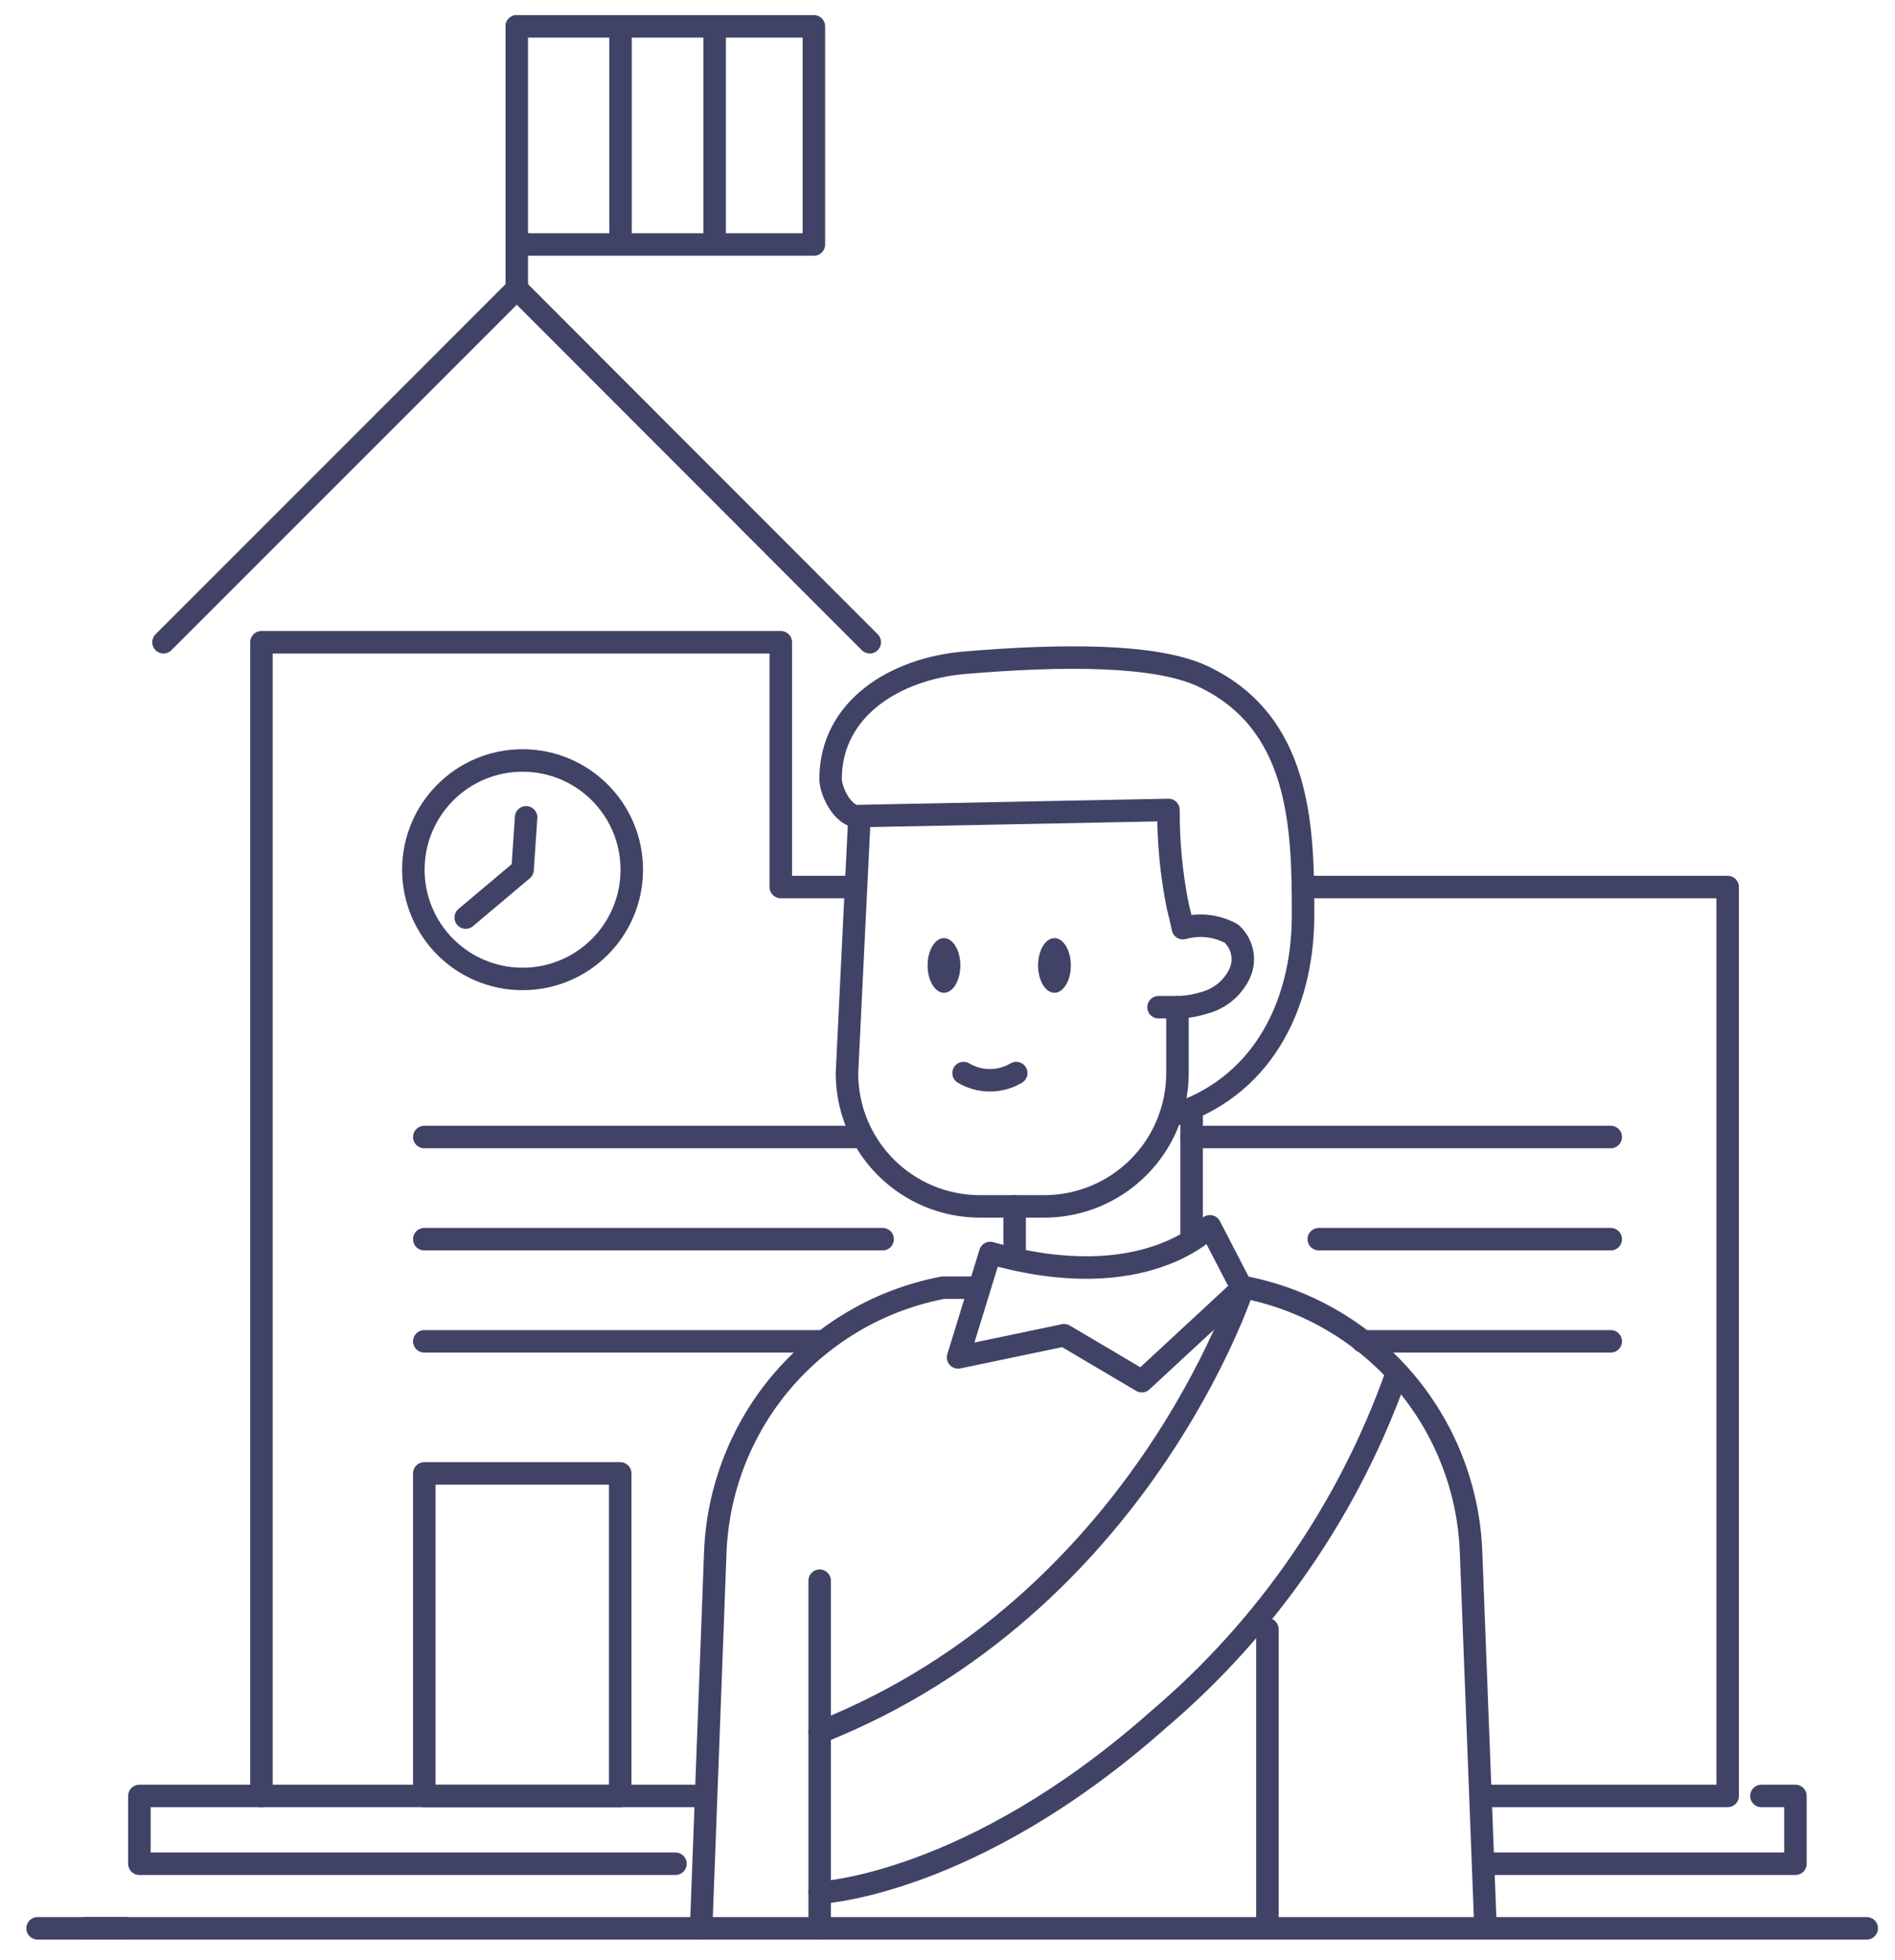 <svg width="59" height="61" viewBox="0 0 59 61" fill="none" xmlns="http://www.w3.org/2000/svg">
<path d="M3.9 60.02H1.17" stroke="#404366" stroke-width="0.7" stroke-linecap="round" stroke-linejoin="round"/>
<path d="M29.39 30.9C29.672 30.9 29.9 30.52 29.9 30.05C29.9 29.581 29.672 29.2 29.39 29.2C29.108 29.2 28.88 29.581 28.88 30.05C28.88 30.52 29.108 30.9 29.39 30.9Z" fill="#404366"/>
<path d="M32.83 30.9C33.111 30.9 33.34 30.52 33.34 30.05C33.34 29.581 33.111 29.2 32.83 29.2C32.548 29.2 32.32 29.581 32.32 30.05C32.32 30.52 32.548 30.9 32.83 30.9Z" fill="#404366"/>
<path d="M38.55 30.39C38.438 30.596 38.283 30.776 38.097 30.919C37.911 31.061 37.698 31.164 37.47 31.22C37.208 31.302 36.935 31.346 36.66 31.35V33.4C36.66 34.501 36.223 35.556 35.445 36.334C34.666 37.113 33.611 37.55 32.51 37.55H30.51C29.966 37.55 29.426 37.443 28.924 37.234C28.421 37.025 27.964 36.719 27.579 36.334C27.195 35.948 26.89 35.491 26.682 34.987C26.475 34.484 26.369 33.944 26.37 33.4L26.76 25.4L36.38 25.21C36.374 26.217 36.471 27.223 36.67 28.21C36.73 28.44 36.78 28.66 36.83 28.89C37.336 28.746 37.879 28.807 38.34 29.06C38.522 29.224 38.642 29.446 38.681 29.688C38.719 29.93 38.673 30.178 38.55 30.39V30.39Z" stroke="#404366" stroke-width="0.7" stroke-linecap="round" stroke-linejoin="round"/>
<path d="M26.75 25.42C26.22 25.42 25.86 24.6 25.86 24.25C25.86 22.06 27.86 20.82 30.01 20.63C33.09 20.37 36.01 20.36 37.47 21.06C40.47 22.49 40.58 25.67 40.57 28.52C40.56 31.37 39.24 33.9 36.44 34.74" stroke="#404366" stroke-width="0.7" stroke-linecap="round" stroke-linejoin="round"/>
<path d="M36.07 31.35H36.66" stroke="#404366" stroke-width="0.7" stroke-linecap="round" stroke-linejoin="round"/>
<path d="M30.83 39L29.83 42.25L33.13 41.56L35.55 42.99L38.67 40.1L37.67 38.17C37.67 38.17 35.68 40.38 30.83 39Z" stroke="#404366" stroke-width="0.7" stroke-linecap="round" stroke-linejoin="round"/>
<path d="M31.59 39.17V37.55" stroke="#404366" stroke-width="0.7" stroke-linecap="round" stroke-linejoin="round"/>
<path d="M37.1 38.57V34.5" stroke="#404366" stroke-width="0.7" stroke-linecap="round" stroke-linejoin="round"/>
<path d="M46.25 60L45.8 48.29C45.722 46.319 44.978 44.432 43.691 42.938C42.403 41.444 40.648 40.429 38.71 40.06C38.71 40.06 35.51 49.96 25.52 53.92" stroke="#404366" stroke-width="0.7" stroke-linecap="round" stroke-linejoin="round"/>
<path d="M30.36 40.08H29.36C27.422 40.449 25.667 41.464 24.379 42.958C23.092 44.453 22.348 46.339 22.27 48.31L21.83 60.02" stroke="#404366" stroke-width="0.7" stroke-linecap="round" stroke-linejoin="round"/>
<path d="M25.52 49.2V60.02" stroke="#404366" stroke-width="0.7" stroke-linecap="round" stroke-linejoin="round"/>
<path d="M39.46 50.71V59.89" stroke="#404366" stroke-width="0.7" stroke-linecap="round" stroke-linejoin="round"/>
<path d="M2.65 60.02H58.12" stroke="#404366" stroke-width="0.7" stroke-linecap="round" stroke-linejoin="round"/>
<path d="M30 33.4C30.248 33.547 30.531 33.624 30.82 33.624C31.108 33.624 31.392 33.547 31.64 33.4" stroke="#404366" stroke-width="0.7" stroke-linecap="round" stroke-linejoin="round"/>
<path d="M43.49 42.74C42.013 46.926 39.452 50.646 36.07 53.52C30.23 58.7 25.52 58.91 25.52 58.91" stroke="#404366" stroke-width="0.7" stroke-linecap="round" stroke-linejoin="round"/>
<path d="M21.03 58.01H4.34V55.9H8.14" stroke="#404366" stroke-width="0.7" stroke-linecap="round" stroke-linejoin="round"/>
<path d="M21.78 55.9H8.14V19.99H24.31V27.61H26.64" stroke="#404366" stroke-width="0.7" stroke-linecap="round" stroke-linejoin="round"/>
<path d="M46.25 58.01H55.9V55.9H54.84" stroke="#404366" stroke-width="0.7" stroke-linecap="round" stroke-linejoin="round"/>
<path d="M40.57 27.61H53.79V37.55V55.9H46.25" stroke="#404366" stroke-width="0.7" stroke-linecap="round" stroke-linejoin="round"/>
<path d="M16.27 30.47C18.148 30.47 19.67 28.948 19.67 27.07C19.67 25.192 18.148 23.67 16.27 23.67C14.392 23.67 12.87 25.192 12.87 27.07C12.87 28.948 14.392 30.47 16.27 30.47Z" stroke="#404366" stroke-width="0.7" stroke-linecap="round" stroke-linejoin="round"/>
<path d="M5.09 19.99L16.09 8.99L27.08 19.99" stroke="#404366" stroke-width="0.7" stroke-linecap="round" stroke-linejoin="round"/>
<path d="M16.09 8.99V0.82" stroke="#404366" stroke-width="0.7" stroke-linecap="round" stroke-linejoin="round"/>
<path d="M16.09 0.82H25.34V7.61H16.09" stroke="#404366" stroke-width="0.7" stroke-linecap="round" stroke-linejoin="round"/>
<path d="M19.32 1.01V7.32" stroke="#404366" stroke-width="0.7" stroke-linecap="round" stroke-linejoin="round"/>
<path d="M22.25 1.01V7.32" stroke="#404366" stroke-width="0.7" stroke-linecap="round" stroke-linejoin="round"/>
<path d="M16.38 25.44L16.27 27.07L14.5 28.56" stroke="#404366" stroke-width="0.7" stroke-linecap="round" stroke-linejoin="round"/>
<path d="M19.31 45.86H13.21V55.9H19.31V45.86Z" stroke="#404366" stroke-width="0.7" stroke-linecap="round" stroke-linejoin="round"/>
<path d="M13.21 41.75H25.6" stroke="#404366" stroke-width="0.7" stroke-linecap="round" stroke-linejoin="round"/>
<path d="M13.21 38.57H27.48" stroke="#404366" stroke-width="0.7" stroke-linecap="round" stroke-linejoin="round"/>
<path d="M13.21 35.39H26.86" stroke="#404366" stroke-width="0.7" stroke-linecap="round" stroke-linejoin="round"/>
<path d="M50.15 41.75H42.42" stroke="#404366" stroke-width="0.7" stroke-linecap="round" stroke-linejoin="round"/>
<path d="M50.15 38.57H41.06" stroke="#404366" stroke-width="0.7" stroke-linecap="round" stroke-linejoin="round"/>
<path d="M50.15 35.39H37.1" stroke="#404366" stroke-width="0.7" stroke-linecap="round" stroke-linejoin="round"/>
</svg>
